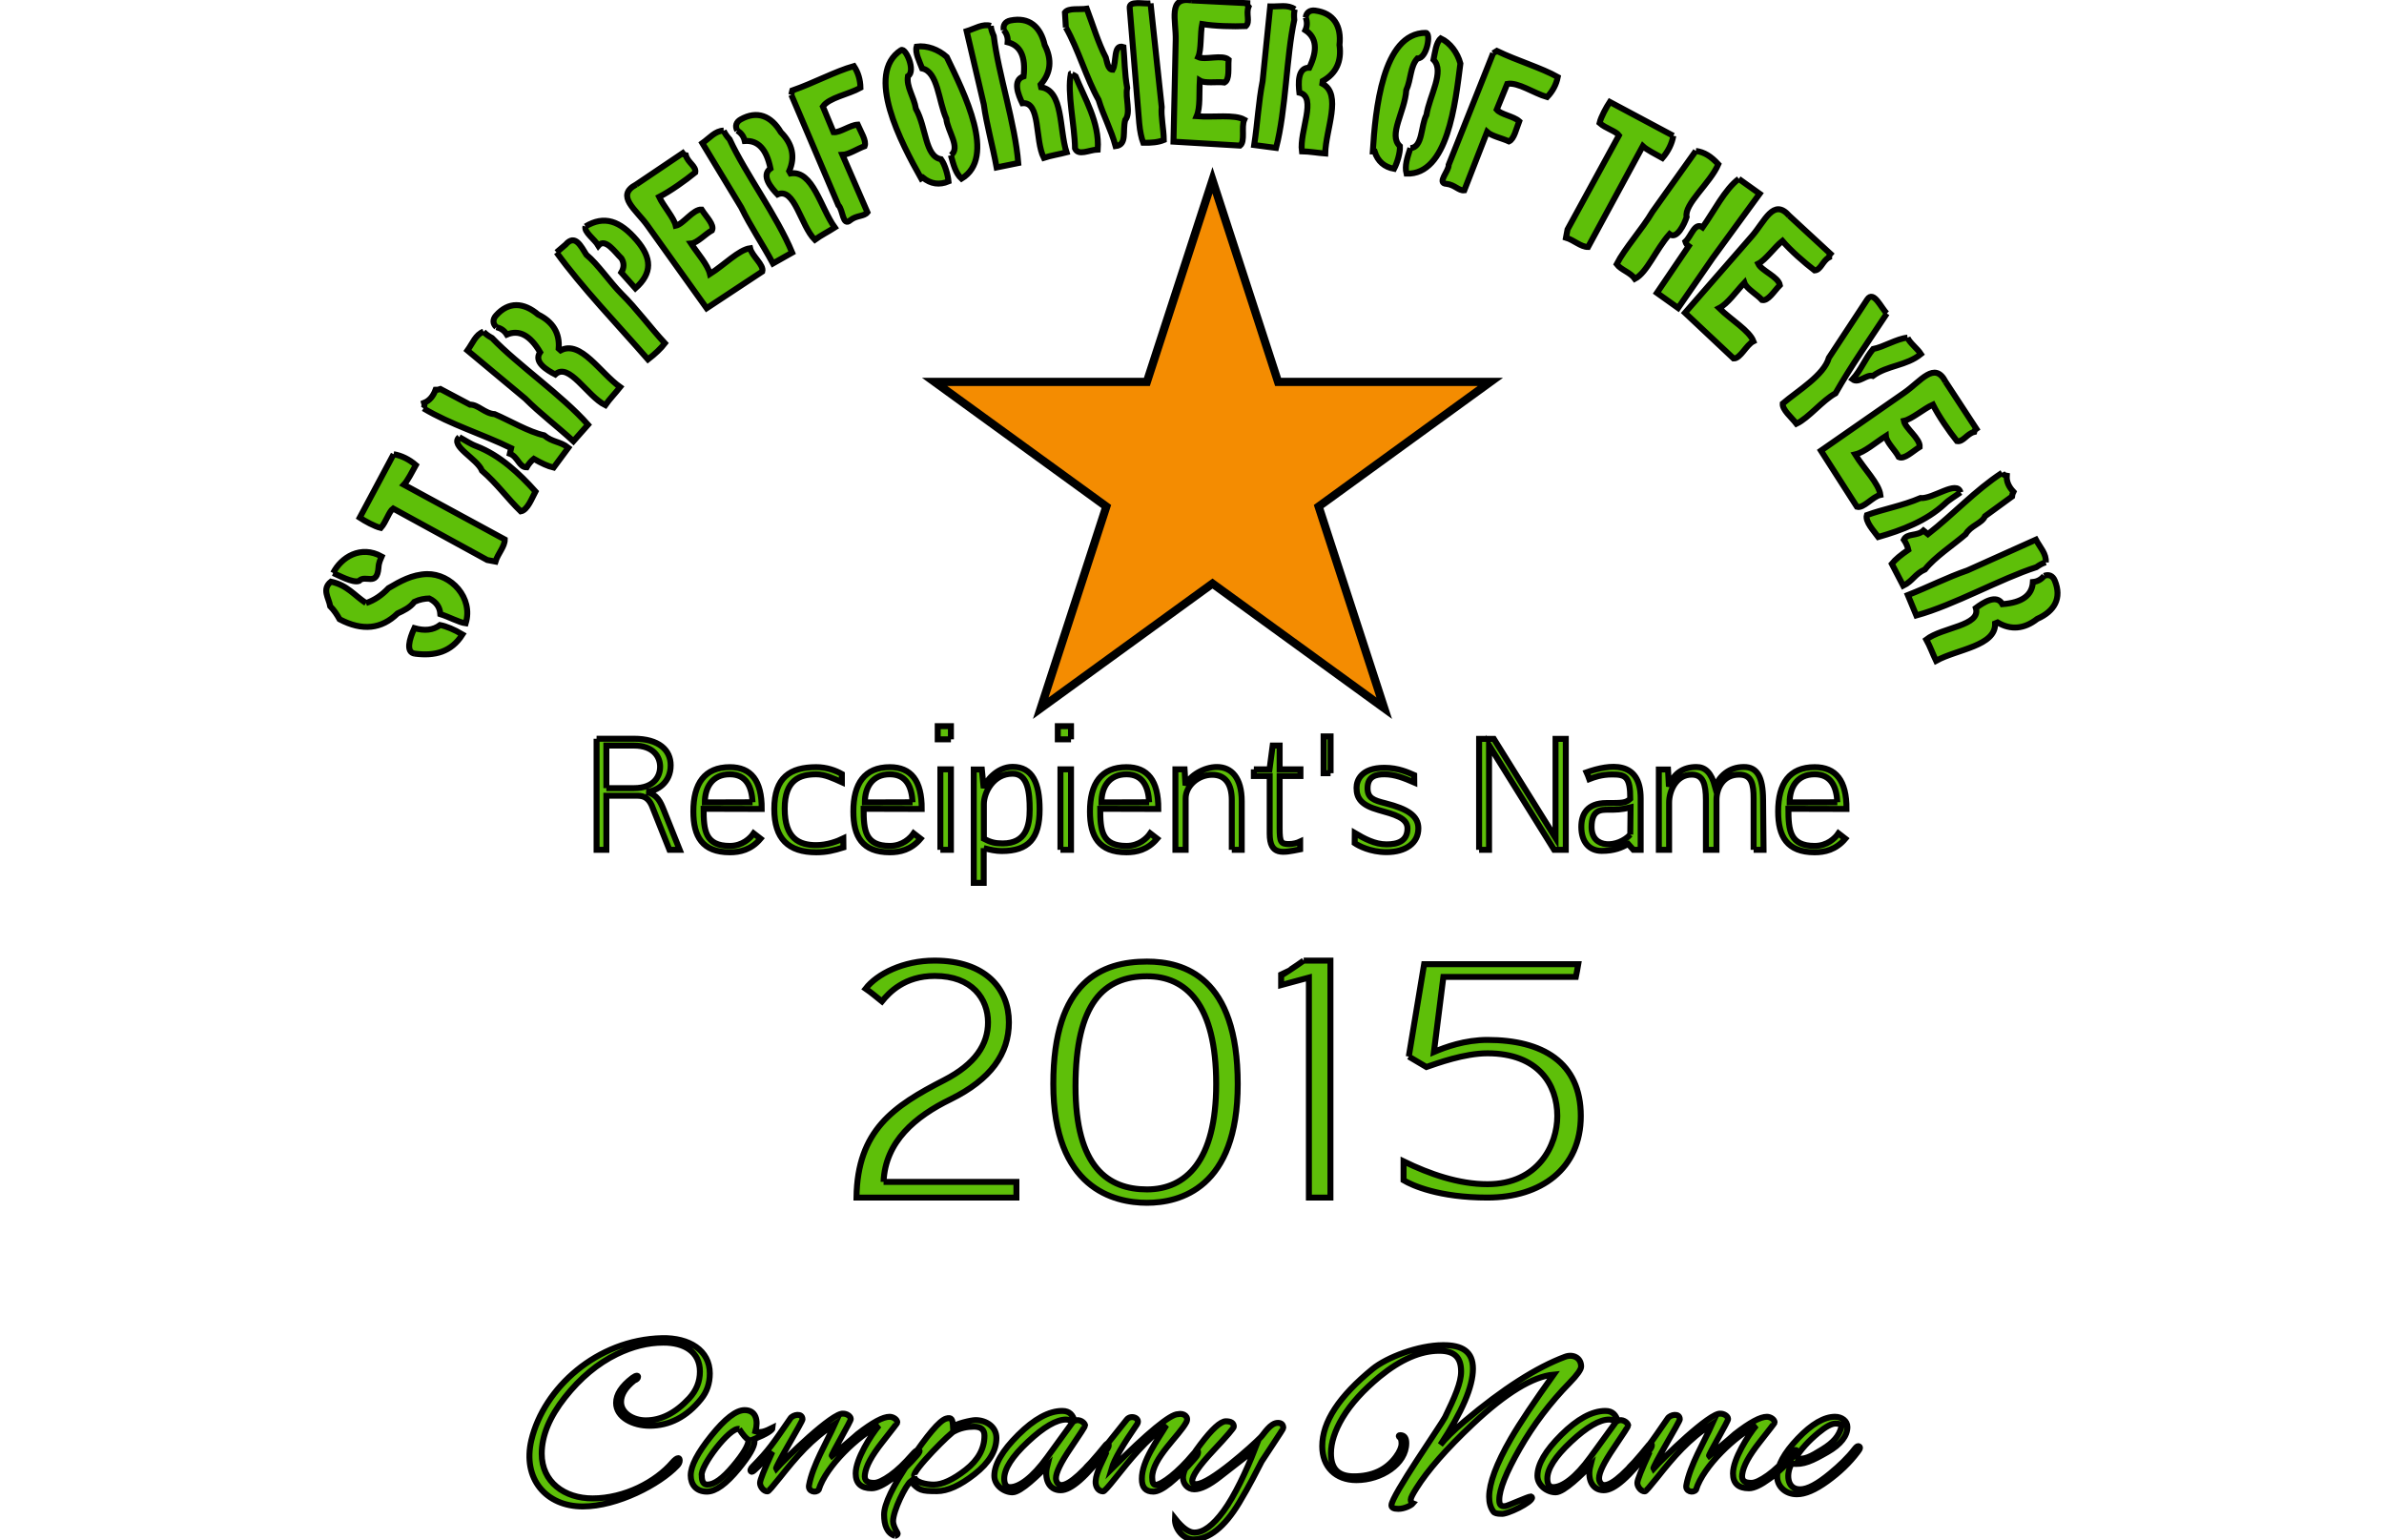 <svg xmlns="http://www.w3.org/2000/svg" width="291" height="188" x="0" y="0" id="svgcontent" viewBox="0 0 291 188" overflow="hidden"><defs/><g mask="" style="pointer-events:all"><title style="pointer-events:inherit">Layer 1</title><g id="svg_24" type="text" text="Star Performer of The Year" font-size="26.645" font-family="Boston Traffic" fill="5ebf09" text-anchor="start" font-weight="normal" font-style="normal" lineHeight="1" shapeId="9" shapeVal="140" display="null" stroke="ull" transform="matrix(0.728, 0, 0, 0.728, -3.219, -1.243)" style="pointer-events:inherit"><path id="svg_25" fill="#5ebf09" stroke="#ull" d="M65.791,102.828C63.779,101.503 62.638,99.821 59.912,99.239C58.338,100.505 59.564,101.983 59.789,103.361C60.465,104.046 60.947,104.81 61.361,105.545C65.176,107.547 68.371,107.201 71.082,104.566C72.079,104.101 73.174,103.597 73.905,102.619C74.805,102.194 75.659,102.071 76.388,102.056C77.588,102.639 78.178,103.529 78.255,104.685C79.678,105.121 81.366,106.07 82.505,106.226C83.813,101.959 80.059,97.897 76.016,97.967C73.5,98.035 71.487,99.198 69.572,100.321C68.424,101.525 67.187,102.37 65.791,102.828C65.791,102.828 65.791,102.828 65.791,102.828M60.28,97.788C61.236,98.189 63.578,99.493 64.615,99.125C65.666,97.96 67.636,100.151 67.883,96.883C67.925,96.018 68.222,95.501 68.422,95.023C64.908,93.067 61.63,95.144 60.28,97.788C60.28,97.788 60.28,97.788 60.28,97.788M73.953,111.308C77.3,111.748 80.074,111.066 81.965,108.087C80.55,107.252 79.253,106.708 78.211,106.512C77.042,107.386 75.624,107.514 73.9,107.032C73.03,108.914 72.445,111.076 73.953,111.308C73.953,111.308 73.953,111.308 73.953,111.308M70.42,77.866C70.42,77.866 64.736,88.509 64.736,88.509C65.605,89.079 67.22,89.98 68.27,90.227C69.177,89.208 69.619,87.505 70.339,86.974C70.339,86.974 86.117,95.609 86.117,95.609C86.117,95.609 87.497,95.87 87.497,95.87C87.887,94.562 89.069,93.357 89.056,92.163C89.056,92.163 72.143,82.98 72.143,82.98C72.77,82.313 73.499,80.855 74.148,79.691C73,78.712 71.736,78.091 70.42,77.866C70.42,77.866 70.42,77.866 70.42,77.866M75.421,70.177C80.078,72.953 85.267,74.473 90.121,76.845C90.121,76.845 89.907,77.783 89.907,77.783C91.267,78.298 91.457,80.07 92.73,80.069C93.057,79.484 93.504,78.985 93.925,78.649C95.217,79.388 96.31,79.895 97.248,80.109C97.248,80.109 99.715,76.778 99.715,76.778C98.312,75.686 97.073,75.893 95.652,74.698C93.062,74.124 89.938,72.259 87.364,71.15C85.704,71.057 84.541,69.5 83.225,69.561C83.225,69.561 78.276,66.94 78.276,66.94C78.026,67.035 77.716,67.087 77.45,67.079C77.046,68.154 76.427,68.895 75.532,69.257C75.644,69.609 75.593,69.936 75.421,70.177C75.421,70.177 75.421,70.177 75.421,70.177M81.43,75.009C79.762,76.456 84.478,78.638 85.237,80.634C87.716,82.766 89.585,85.372 91.737,87.452C92.873,87.262 93.637,85.171 94.204,84.121C91.466,81.077 88.255,78.059 84.339,76.539C83.324,76.178 82.359,75.49 81.43,75.009C81.43,75.009 81.43,75.009 81.43,75.009M85.493,57.316C84.16,57.816 83.672,59.262 82.801,60.469C82.801,60.469 92.47,68.529 92.47,68.529C95.04,71.099 97.73,73.084 100.564,75.69C100.564,75.69 103.016,72.918 103.016,72.918C98.622,67.943 91.29,62.938 86.921,58.382C86.324,58.051 85.832,57.714 85.493,57.316C85.493,57.316 85.493,57.316 85.493,57.316M87.648,56.554C88.448,56.768 88.996,57.154 89.403,57.81C91.448,56.951 93.288,57.887 94.985,60.772C93.827,62.416 96.166,63.794 97.52,64.497C99.801,62.365 102.882,68.155 105.91,69.647C106.632,68.607 107.62,67.603 108.398,66.611C105.055,64.246 101.778,58.679 98.426,60.457C98.426,60.457 98.094,60.163 98.094,60.163C98.303,57.581 97.136,55.66 94.65,54.448C92.218,52.395 89.691,52.235 87.582,54.618C86.994,55.284 87.038,56.015 87.648,56.554C87.648,56.554 87.648,56.554 87.648,56.554M102.587,39.684C102.304,40.607 104.1,41.798 104.749,42.899C105.907,41.52 107.549,44.011 108.623,45.041C109.087,45.812 109.078,46.599 108.595,47.401C108.595,47.401 110.959,50.054 110.959,50.054C113.837,47.498 113.721,44.969 111.173,41.986C108.384,38.722 105.729,37.778 102.587,39.684C102.587,39.684 102.587,39.684 102.587,39.684M97.731,44.027C101.944,49.87 108.059,56.231 113.067,61.979C114.297,61.026 115.262,60.104 115.905,59.262C113.485,56.657 111.018,53.313 108.677,51.03C106.634,48.979 104.712,46.046 102.739,44.421C101.851,43.038 100.867,40.861 99.25,42.729C99.25,42.729 97.731,44.027 97.731,44.027C97.731,44.027 97.731,44.027 97.731,44.027M111.098,32.643C107.538,34.532 111.075,36.833 113.001,39.551C113.001,39.551 122.907,53.395 122.907,53.395C122.907,53.395 132.239,47.233 132.239,47.233C132.535,46.116 130.501,44.654 130.196,43.328C128.294,43.588 125.901,46.101 123.461,47.649C123.088,46.099 121.434,44.278 120.295,42.545C121.32,42.454 122.693,40.936 123.805,40.329C124.23,39.392 122.858,38.097 122.062,36.846C120.643,36.764 118.991,39.296 117.725,39.559C117.42,38.232 115.637,36.23 114.937,34.73C116.799,33.773 119.335,31.975 121,30.613C121.176,29.581 119.741,28.965 119.419,27.743C119.212,27.707 119.023,27.569 118.895,27.388C118.895,27.388 111.098,32.643 111.098,32.643M125.756,23.606C124.333,23.645 123.4,24.853 122.185,25.711C122.185,25.711 128.703,36.48 128.703,36.48C130.295,39.746 132.193,42.499 134.024,45.885C134.024,45.885 137.245,44.063 137.245,44.063C134.71,37.929 129.406,30.81 126.759,25.079C126.303,24.572 125.947,24.093 125.756,23.606C125.756,23.606 125.756,23.606 125.756,23.606M128.042,23.588C128.728,24.05 129.121,24.593 129.292,25.347C131.505,25.2 132.94,26.684 133.606,29.965C131.976,31.142 133.739,33.206 134.79,34.312C137.641,33.039 138.669,39.516 141.045,41.913C142.068,41.164 143.328,40.536 144.387,39.852C141.996,36.528 140.71,30.197 136.962,30.787C136.962,30.787 136.743,30.4 136.743,30.4C137.781,28.027 137.304,25.831 135.348,23.876C133.717,21.143 131.38,20.169 128.61,21.736C127.837,22.173 127.641,22.879 128.042,23.588C128.042,23.588 128.042,23.588 128.042,23.588M137.096,17.598C137.096,17.598 144.987,36.119 144.987,36.119C145.778,36.824 145.687,39.77 146.974,38.645C148.048,37.775 149.293,38.04 149.863,37.308C149.863,37.308 145.672,27.67 145.672,27.67C146.702,27.626 148.145,26.675 149.396,26.212C149.742,25.335 148.762,23.824 148.23,22.603C146.967,22.668 145.273,23.969 144.184,23.878C144.184,23.878 142.393,19.572 142.393,19.572C143.435,18.07 146.678,17.547 148.694,16.429C148.667,15.068 148.301,13.855 147.596,12.79C144.5,13.652 140.914,15.615 137.267,16.878C137.267,16.878 137.096,17.598 137.096,17.598M155.508,10.109C149.38,14.059 155.534,25.7 158.878,31.63C158.878,31.63 159.138,31.47 159.138,31.47C160.501,32.593 161.949,32.757 163.458,32.126C163.358,31.071 162.894,29.354 162.208,28.407C159.5,27.941 159.766,23.123 157.992,19.958C157.651,17.892 156.367,16.279 156.653,14.482C158.024,13.661 156.288,9.63 155.508,10.109C155.508,10.109 155.508,10.109 155.508,10.109M163.857,27.732C164.299,29.377 164.651,30.741 165.642,31.67C171.576,28.092 166.087,17.328 163.166,11.264C161.759,10 159.828,9.29 158.115,9.519C157.818,10.545 158.589,12.009 159.038,13.186C161.698,13.745 161.759,18.615 163.091,21.609C163.268,23.649 165.563,26.495 163.857,27.732C163.857,27.732 163.857,27.732 163.857,27.732M170.548,6.04C169.182,5.638 167.922,6.499 166.501,6.939C166.501,6.939 169.372,19.195 169.372,19.195C169.878,22.793 170.832,25.998 171.526,29.785C171.526,29.785 175.153,29.047 175.153,29.047C174.637,22.429 171.794,14.02 171.047,7.751C170.769,7.128 170.579,6.563 170.548,6.04C170.548,6.04 170.548,6.04 170.548,6.04M172.727,6.73C173.238,7.381 173.443,8.019 173.373,8.789C175.523,9.333 176.429,11.188 176.048,14.514C174.134,15.13 175.173,17.637 175.831,19.014C178.936,18.685 177.913,25.162 179.432,28.176C180.636,27.78 182.028,27.572 183.247,27.249C182,23.348 182.733,16.93 178.986,16.333C178.986,16.333 178.898,15.898 178.898,15.898C180.619,13.961 180.844,11.725 179.587,9.262C178.88,6.158 176.959,4.509 173.84,5.144C172.969,5.321 172.565,5.932 172.727,6.73C172.727,6.73 172.727,6.73 172.727,6.73M197.336,2.275C196.083,2.389 193.725,1.784 193.838,3.037C193.838,3.037 195.437,22.364 195.437,22.364C195.564,23.764 195.811,24.857 196.106,25.648C197.446,25.675 198.625,25.568 199.557,25.187C199.531,23.257 199.05,21.22 199.204,19.645C199.204,19.645 197.336,2.275 197.336,2.275M183.135,6.309C185.257,10.056 186.582,14.841 188.617,18.447C189.46,21.195 190.699,23.387 191.475,26.215C193.459,25.961 192.589,23.736 193.085,21.833C194.091,20.628 193.047,18.121 193.416,16.453C192.975,14.04 192.983,11.661 192.796,9.597C191.034,9.013 191.689,12.15 190.985,13.403C190.168,13.402 190.041,12.002 189.834,11.352C188.575,8.939 187.618,5.755 186.641,3.168C185.395,3.355 183.579,2.999 182.982,3.796C182.982,3.796 183.135,6.309 183.135,6.309M183.982,14.036C183.304,17.219 184.615,22.674 184.673,26.607C185.236,27.894 186.999,26.843 188.479,26.783C188.81,22.22 186.205,18.071 184.766,14.485C184.605,14.351 183.835,14.049 183.982,14.036C183.982,14.036 183.982,14.036 183.982,14.036M204.169,1.771C200.187,1.149 201.638,5.111 201.551,8.44C201.551,8.44 201.179,25.46 201.179,25.46C201.179,25.46 212.342,26.122 212.342,26.122C213.249,25.406 212.498,23.017 213.048,21.772C211.37,20.84 207.949,21.417 205.067,21.193C205.698,19.729 205.466,17.279 205.594,15.21C206.468,15.751 208.478,15.359 209.732,15.54C210.633,15.045 210.312,13.186 210.424,11.708C209.338,10.791 206.497,11.828 205.327,11.279C205.878,10.034 205.652,7.363 205.99,5.743C208.054,6.093 211.162,6.175 213.311,6.083C214.071,5.362 213.291,4.009 213.766,2.837C213.622,2.685 213.554,2.461 213.56,2.239C213.56,2.239 204.169,1.771 204.169,1.771M221.517,3.256C220.356,2.431 218.885,2.835 217.398,2.788C217.398,2.788 216.122,15.312 216.122,15.312C215.429,18.878 215.287,22.219 214.712,26.025C214.712,26.025 218.381,26.508 218.381,26.508C220.048,20.084 220.097,11.206 221.432,5.036C221.372,4.357 221.376,3.76 221.517,3.256C221.517,3.256 221.517,3.256 221.517,3.256M223.353,4.618C223.623,5.4 223.61,6.07 223.293,6.775C225.149,7.989 225.402,10.038 223.959,13.059C221.948,13.018 222.114,15.727 222.288,17.243C225.331,17.942 222.255,23.734 222.71,27.078C223.977,27.096 225.362,27.353 226.619,27.444C226.71,23.35 229.493,17.52 226.145,15.735C226.145,15.735 226.203,15.295 226.203,15.295C228.46,14.024 229.401,11.983 229.015,9.245C229.357,6.08 228.077,3.896 224.921,3.48C224.041,3.364 223.459,3.81 223.353,4.618C223.353,4.618 223.353,4.618 223.353,4.618M243.492,7.219C236.202,7.194 235.023,20.309 234.598,27.104C234.598,27.104 234.903,27.111 234.903,27.111C235.434,28.795 236.56,29.722 238.169,30.014C238.659,29.075 239.205,27.383 239.146,26.214C237.128,24.349 239.975,20.453 240.211,16.832C241.05,14.914 240.852,12.862 242.071,11.51C243.668,11.569 244.407,7.242 243.492,7.219C243.492,7.219 243.492,7.219 243.492,7.219M240.897,26.546C240.371,28.167 239.924,29.502 240.249,30.822C247.174,31.052 248.433,19.035 249.286,12.359C248.794,10.533 247.561,8.885 246,8.145C245.192,8.843 245.042,10.491 244.777,11.723C246.704,13.64 244.102,17.757 243.589,20.995C242.627,22.802 243.001,26.438 240.897,26.546C240.897,26.546 240.897,26.546 240.897,26.546M254.773,10.639C254.773,10.639 247.322,29.342 247.322,29.342C247.386,30.399 245.246,32.425 246.951,32.534C248.327,32.673 249.024,33.739 249.943,33.621C249.943,33.621 253.761,23.829 253.761,23.829C254.523,24.523 256.217,24.866 257.431,25.419C258.294,25.04 258.664,23.277 259.148,22.036C258.205,21.192 256.086,20.922 255.378,20.09C255.378,20.09 257.141,15.772 257.141,15.772C258.939,15.441 261.608,17.355 263.827,17.982C264.766,16.998 265.361,15.879 265.612,14.626C262.808,13.056 258.881,11.922 255.402,10.248C255.402,10.248 254.773,10.639 254.773,10.639M284.984,24.478C284.984,24.478 274.337,18.799 274.337,18.799C273.768,19.668 272.867,21.284 272.622,22.334C273.641,23.241 275.344,23.682 275.875,24.401C275.875,24.401 267.249,40.184 267.249,40.184C267.249,40.184 266.988,41.564 266.988,41.564C268.296,41.954 269.502,43.134 270.696,43.122C270.696,43.122 279.87,26.204 279.87,26.204C280.538,26.83 281.996,27.558 283.16,28.207C284.139,27.058 284.759,25.793 284.984,24.478C284.984,24.478 284.984,24.478 284.984,24.478M288.761,27.015C288.761,27.015 281.498,37.199 281.498,37.199C279.762,40.142 276.847,43.336 275.489,46.004C276.238,46.993 277.787,47.371 278.554,48.463C280.601,47.378 282.035,43.582 284.357,40.965C285.579,41.928 286.834,39.277 287.22,38.098C286.754,35.947 291.157,32.451 292.531,29.25C291.3,27.917 290.173,27.203 288.761,27.015C288.761,27.015 288.761,27.015 288.761,27.015M295.966,31.7C293.653,33.413 291.788,37.175 289.897,39.826C288.571,38.88 288.022,41.307 287.008,42.22C287.12,42.572 287.257,42.762 287.559,42.976C287.559,42.976 282.238,50.818 282.238,50.818C282.238,50.818 285.793,53.354 285.793,53.354C285.793,53.354 291.604,44.953 291.604,44.953C291.604,44.953 299.461,34.192 299.461,34.192C299.461,34.192 295.966,31.7 295.966,31.7C295.966,31.7 295.966,31.7 295.966,31.7M304.422,37.887C301.764,34.857 300.339,38.829 298.138,41.329C298.138,41.329 286.947,54.158 286.947,54.158C286.947,54.158 295.093,61.819 295.093,61.819C296.248,61.85 297.202,59.534 298.422,58.932C297.731,57.141 294.735,55.391 292.666,53.373C294.088,52.653 295.48,50.624 296.905,49.117C297.229,50.093 299.023,51.08 299.869,52.022C300.878,52.22 301.823,50.587 302.857,49.524C302.61,48.124 299.765,47.099 299.218,45.928C300.439,45.326 301.977,43.13 303.275,42.103C304.635,43.695 306.969,45.748 308.678,47.055C309.722,46.989 309.991,45.451 311.107,44.855C311.094,44.646 311.185,44.43 311.331,44.264C311.331,44.264 304.422,37.887 304.422,37.887M320.791,54.27C319.862,53.41 318.583,50.317 317.512,51.912C317.512,51.912 311.072,61.695 311.072,61.695C310.264,64.624 305.86,67.217 303.328,69.38C303.246,70.424 304.777,71.647 305.634,72.764C307.707,71.773 309.984,68.854 312.178,67.662C314.739,63.139 317.87,58.713 320.791,54.27C320.791,54.27 320.791,54.27 320.791,54.27M324.252,58.323C322.454,58.496 320.243,59.897 318.485,60.231C317.093,61.907 316.536,63.648 315.04,65.315C316.082,66.079 317.314,64.444 318.445,64.743C320.896,62.941 324.035,63.083 326.503,61.072C325.896,60.132 324.604,59.19 324.252,58.323C324.252,58.323 324.252,58.323 324.252,58.323M330.649,65.745C328.809,62.16 326.46,65.665 323.717,67.554C323.717,67.554 309.74,77.273 309.74,77.273C309.74,77.273 315.776,86.687 315.776,86.687C316.889,86.998 318.378,84.984 319.708,84.697C319.473,82.791 316.993,80.365 315.478,77.904C317.034,77.552 318.876,75.922 320.625,74.808C320.702,75.833 322.202,77.227 322.793,78.347C323.724,78.784 325.038,77.43 326.299,76.651C326.4,75.233 323.89,73.547 323.646,72.278C324.975,71.99 327.002,70.235 328.511,69.555C329.442,71.43 331.206,73.99 332.547,75.673C333.575,75.863 334.21,74.437 335.437,74.131C335.475,73.925 335.616,73.738 335.799,73.612C335.799,73.612 330.649,65.745 330.649,65.745M340.116,80.983C335.579,83.951 331.939,87.949 327.679,91.272C327.679,91.272 326.93,90.668 326.93,90.668C325.871,91.665 324.195,91.059 323.637,92.204C324.021,92.754 324.273,93.375 324.39,93.9C323.16,94.737 322.225,95.498 321.621,96.247C321.621,96.247 323.534,99.924 323.534,99.924C325.13,99.142 325.487,97.938 327.184,97.185C328.836,95.109 331.883,93.117 334.006,91.29C334.818,89.839 336.728,89.476 337.249,88.266C337.249,88.266 341.774,84.967 341.774,84.967C341.798,84.701 341.887,84.4 342.012,84.164C341.222,83.33 340.828,82.449 340.896,81.486C340.528,81.432 340.258,81.243 340.116,80.983C340.116,80.983 340.116,80.983 340.116,80.983M333.139,84.265C332.57,82.132 328.541,85.414 326.415,85.221C323.413,86.515 320.251,87.052 317.437,88.075C317.11,89.179 318.654,90.782 319.35,91.752C323.286,90.626 327.406,89.063 330.489,86.209C331.258,85.455 332.299,84.89 333.139,84.265C333.139,84.265 333.139,84.265 333.139,84.265M347.436,95.996C347.57,94.578 346.484,93.506 345.781,92.195C345.781,92.195 334.298,97.352 334.298,97.352C330.862,98.535 327.899,100.083 324.314,101.488C324.314,101.488 325.732,104.907 325.732,104.907C332.128,103.138 339.841,98.742 345.851,96.813C346.41,96.421 346.929,96.126 347.436,95.996C347.436,95.996 347.436,95.996 347.436,95.996M347.176,98.268C346.633,98.893 346.045,99.216 345.277,99.294C345.152,101.509 343.504,102.752 340.168,103.013C339.198,101.251 336.934,102.75 335.708,103.658C336.624,106.643 330.071,106.874 327.402,108.941C328.021,110.047 328.491,111.375 329.04,112.509C332.631,110.541 339.071,110.036 338.942,106.244C338.942,106.244 339.353,106.074 339.353,106.074C341.582,107.394 343.82,107.188 345.998,105.484C348.91,104.198 350.163,101.997 348.944,99.057C348.604,98.236 347.927,97.956 347.176,98.268C347.176,98.268 347.176,98.268 347.176,98.268" style="pointer-events:inherit"/></g><g id="svg_22" type="text" text="Company Name" font-size="39.478" font-family="Alex Brush" fill="5ebf09" text-anchor="start" font-weight="normal" font-style="normal" lineHeight="1" shapeId="0" shapeVal="0" display="null" stroke="ull" transform="matrix(0.728, 0, 0, 0.728, -3.219, -1.243)" style="pointer-events:inherit"><path id="svg_23" fill="#5ebf09" stroke="#ull" d="M102.134,254.305C95.965,254.305 91.994,249.659 93.517,243.182C95.599,234.45 104.524,226.335 115.435,226.084C119.984,225.988 123.434,228.127 123.434,232.002C123.434,233.66 122.952,235.086 121.969,236.3C119.56,239.288 116.668,240.773 113.333,240.773C110.577,240.773 107.724,239.385 107.724,236.937C107.724,235.529 108.63,234.141 110.442,232.754C110.77,232.522 111.02,232.387 111.174,232.387C111.329,232.387 111.406,232.445 111.406,232.561C111.406,232.811 111.194,233.023 110.77,233.178C109.285,234.353 108.553,235.568 108.553,236.782C108.553,238.671 110.615,239.867 112.697,239.867C115.28,239.867 117.709,238.633 120.003,236.146C121.179,234.855 121.776,233.37 121.776,231.693C121.776,228.378 119.155,226.816 115.627,226.836C113.044,226.836 110.461,227.491 107.84,228.763C104.64,230.325 101.729,232.734 99.146,236.011C96.563,239.288 95.252,242.43 95.252,245.457C95.252,250.218 99.069,252.955 103.772,252.955C109.17,252.955 114.394,250.16 117.169,246.922C117.593,246.44 117.921,246.208 118.152,246.208C118.307,246.208 118.384,246.343 118.384,246.613C118.384,246.883 118.249,247.192 117.96,247.481C115.049,250.565 107.936,254.305 102.134,254.305C102.134,254.305 102.134,254.305 102.134,254.305M122.952,251.818C121.14,251.818 120.234,250.623 120.234,249.1C120.234,247.519 121.391,245.302 123.685,242.45C125.979,239.597 127.849,238.151 129.275,238.151C131.183,238.151 131.588,239.886 131.087,241.717C131.993,242.025 132.764,241.698 133.998,241.081C133.978,241.524 132.937,242.18 130.875,243.009C130.913,243.124 130.933,243.24 130.933,243.375C130.933,244.3 130.046,245.823 128.273,247.982C126.191,250.526 124.417,251.818 122.952,251.818C122.952,251.818 122.952,251.818 122.952,251.818M128.35,241.312C126.808,240.927 121.738,247.635 122.085,249.138C122.085,250.141 122.393,250.642 123.029,250.642C124.167,250.642 125.593,249.62 127.328,247.558C129.063,245.495 129.93,244.03 129.93,243.144C129.506,242.893 128.986,242.295 128.35,241.312C128.35,241.312 128.35,241.312 128.35,241.312M133.13,251.779C132.475,251.818 131.839,250.97 131.858,250.353C131.858,249.871 132.552,248.136 133.921,245.148C133.921,245.148 131.55,247.635 131.55,247.635C130.971,248.213 130.624,248.502 130.47,248.502C130.065,248.387 130.297,247.943 130.566,247.673C133.419,244.782 133.998,243.799 136.947,239.539C137.39,238.883 138.971,238.575 138.971,239.693C139.106,239.886 134.325,247.712 134.537,248.02C136.099,246.247 144.079,238.479 145.795,238.748C146.354,238.729 147.067,239.153 147.067,239.635C147.221,239.809 143.713,245.707 143.867,245.861C146.778,243.413 148.243,242.18 148.243,242.141C150.73,240.214 152.464,239.269 153.582,239.269C154.161,239.269 154.893,239.712 154.874,240.252C154.874,240.31 154.026,241.409 152.31,243.587C150.595,245.765 149.612,247.539 149.438,248.946C149.303,250.006 149.843,250.353 150.98,250.353C151.597,250.353 152.522,249.929 153.717,249.081C154.913,248.232 156.108,247.057 157.361,245.63C157.823,245.09 158.17,244.84 158.344,244.84C158.864,244.84 158.498,245.341 158.228,245.669C156.917,247.211 155.549,248.541 154.064,249.62C152.58,250.7 151.423,251.259 150.575,251.259C148.783,251.259 147.896,250.43 147.896,248.772C147.896,246.343 150.46,242.334 151.79,240.734C148.416,242.353 142.923,247.5 141.689,251.509C141.207,252.126 139.877,251.799 140.07,250.758C140.667,247.423 143.038,243.529 144.407,240.483C140.494,242.951 137.872,246.074 135.193,249.447C133.959,250.989 133.284,251.779 133.13,251.779C133.13,251.779 133.13,251.779 133.13,251.779M154.488,259.239C153.158,258.777 152.657,257.447 152.657,255.673C152.657,253.919 154.122,250.893 157.033,246.594C159.944,242.295 161.929,239.924 163.047,239.577C164.011,239.288 164.146,239.712 164.223,240.965C164.551,240.464 167.269,239.828 167.982,239.828C169.813,239.828 171.49,240.965 171.49,242.816C171.49,244.955 170.257,246.98 167.828,248.888C165.399,250.796 163.298,251.741 161.505,251.741C158.864,251.741 158.479,251.606 157.129,250.083C156.281,250.738 154.161,255.018 154.161,256.791C154.161,257.292 154.411,257.948 154.913,258.777C155.047,259.008 154.623,259.239 154.488,259.239C154.488,259.239 154.488,259.239 154.488,259.239M157.708,249.216C157.708,250.276 159.828,250.642 160.985,250.642C162.43,250.642 164.223,249.813 166.324,248.175C168.425,246.536 169.485,244.609 169.485,242.43C169.485,241.428 168.907,240.927 167.712,240.927C166.517,240.927 165.437,241.177 164.474,241.679C164.069,241.621 157.245,248.445 157.708,249.216C157.708,249.216 157.708,249.216 157.708,249.216M174.189,251.934C172.705,251.934 171.143,250.719 171.143,249.177C171.143,247.249 172.473,244.955 175.153,242.295C177.833,239.635 180.3,238.286 182.536,238.286C183.808,238.286 184.29,239.018 184.599,239.944C185.331,239.577 186.256,240.175 186.372,240.715C186.372,240.85 185.562,242.122 183.924,244.531C182.285,246.941 181.476,248.618 181.476,249.563C181.476,250.218 181.861,250.719 182.382,250.719C183.75,250.719 186.237,248.445 189.88,243.915C190.034,243.703 190.343,243.664 190.324,244.069C190.324,244.262 190.208,244.512 189.957,244.84C186.584,249.331 184.02,251.587 182.266,251.587C180.204,251.587 179.49,249.563 180.011,247.519C178.7,248.811 175.635,251.934 174.189,251.934C174.189,251.934 174.189,251.934 174.189,251.934M172.801,249.64C172.801,250.584 173.129,251.066 173.784,251.066C175.307,251.066 177.524,249.485 180.011,246.054C180.011,246.054 184.194,240.291 184.194,240.291C183.982,239.924 183.654,239.732 183.172,239.732C181.572,239.732 179.432,240.965 176.772,243.452C174.112,245.939 172.801,248.001 172.801,249.64C172.801,249.64 172.801,249.64 172.801,249.64M189.398,251.779C188.55,251.779 188.068,250.95 188.126,250.064C188.223,248.445 189.398,246.575 189.957,245.148C189.957,245.148 187.586,247.635 187.586,247.635C187.008,248.213 186.661,248.502 186.507,248.502C186.102,248.387 186.333,247.943 186.603,247.673C189.591,244.666 189.861,244.049 193.35,239.732C194.063,238.845 195.76,239.52 195.046,240.56C192.752,243.895 191.268,246.343 190.786,248.02C196.916,241.891 200.636,238.826 201.947,238.826C202.93,238.614 203.798,239.269 203.335,240.175C202.179,242.411 197.61,246.208 197.61,249.428C197.61,250.276 197.803,250.681 198.169,250.681C199.21,250.681 201.986,248.541 204.472,245.534C204.877,245.052 205.109,244.84 205.186,244.84C205.456,245.264 205.224,245.746 204.762,246.247C201.504,249.967 199.171,251.818 197.803,251.818C196.511,251.818 195.875,251.124 195.875,249.697C195.856,246.633 198.593,243.066 199.981,240.695C196.588,243.105 193.87,246.478 191.403,249.582C190.247,251.047 189.572,251.779 189.398,251.779C189.398,251.779 189.398,251.779 189.398,251.779M204.55,259.837C202.892,259.856 201.33,258.083 201.427,256.329C202.68,257.909 203.74,258.68 204.704,258.68C206.207,258.68 207.807,257.466 209.561,255.095C211.412,252.57 213.397,248.367 214.785,244.801C214.785,244.801 208.964,249.331 208.964,249.331C207.171,250.738 205.745,251.432 204.665,251.432C203.567,251.432 202.776,250.507 202.776,249.485C202.776,248.348 203.74,246.498 205.687,243.915C207.634,241.332 209.08,240.021 209.966,240.021C210.853,240.021 211.296,240.329 211.296,240.927C211.296,241.158 210.14,242.507 207.807,244.994C205.475,247.481 204.318,249.177 204.318,250.044C204.318,250.391 204.55,250.565 204.993,250.565C207.268,250.565 214.381,244.165 215.807,242.7C216.347,242.16 217.407,240.291 218.679,240.291C219.277,240.291 219.585,240.58 219.585,241.158C219.585,241.254 218.988,242.18 217.812,243.953C216.636,245.727 216.019,246.671 215.961,246.767C215.152,248.348 213.976,250.7 212.202,253.668C209.716,257.813 207.094,259.798 204.55,259.837C204.55,259.837 204.55,259.837 204.55,259.837M231.845,249.89C228.375,249.89 226.12,247.654 226.12,244.204C226.12,240.098 228.973,235.818 234.563,231.25C236.972,229.284 242.254,227.279 246.321,227.26C249.637,227.221 251.391,228.359 251.391,231.211C251.391,234.199 249.579,238.459 245.936,243.972C246.746,242.951 248.056,241.621 249.926,240.059C256.461,234.546 262.128,230.961 266.832,229.207C268.162,228.706 269.53,229.361 269.53,230.845C269.53,231.327 268.894,232.233 267.622,233.544C264.326,236.917 261.53,240.599 259.237,244.609C256.943,248.618 255.805,251.471 255.805,253.206C255.805,253.977 256.037,254.343 256.808,254.247C257.29,254.189 260.625,252.647 261.106,252.627C261.241,252.685 261.299,252.743 261.299,252.801C261.434,253.591 257.001,255.731 256.114,255.538C255.42,255.538 254.996,255.423 254.822,255.172C254.34,254.517 254.109,253.688 254.109,252.685C254.109,250.43 255.304,247.172 257.752,242.931C259.294,240.271 261.704,236.686 264.923,232.195C261.434,232.522 256.904,235.259 251.353,240.483C246.919,244.666 243.777,248.271 241.907,251.259C241.29,252.242 240.963,252.859 240.963,253.167C240.963,253.476 241.078,253.688 241.329,253.784C241.04,254.131 239.902,254.709 238.881,254.709C238.11,254.709 237.724,254.517 237.724,254.112C237.705,252.55 246.109,240.56 246.726,239.308C248.326,236.011 249.406,233.563 249.406,231.693C249.406,229.419 248.403,228.204 245.743,228.204C242.601,228.204 239.286,229.65 235.758,232.522C233.079,234.739 230.977,237.014 229.551,239.385C228.221,241.601 227.585,243.625 227.585,245.38C227.585,248.02 228.838,249.254 231.421,249.254C234.524,249.254 236.876,248.155 238.476,245.977C239.112,245.11 239.421,244.358 239.421,243.76C239.421,243.163 239.286,242.777 238.996,242.623C238.919,242.507 238.939,242.353 239.189,242.353C239.864,242.353 240.211,242.797 240.211,243.683C240.211,247.172 236.047,249.89 231.845,249.89C231.845,249.89 231.845,249.89 231.845,249.89M265.251,251.934C263.767,251.934 262.205,250.719 262.205,249.177C262.205,247.249 263.535,244.955 266.215,242.295C268.894,239.635 271.361,238.286 273.597,238.286C274.87,238.286 275.352,239.018 275.66,239.944C276.393,239.577 277.318,240.175 277.433,240.715C277.433,240.85 276.624,242.122 274.985,244.531C273.347,246.941 272.537,248.618 272.537,249.563C272.537,250.218 272.923,250.719 273.443,250.719C274.812,250.719 277.299,248.445 280.942,243.915C281.096,243.703 281.404,243.664 281.385,244.069C281.385,244.262 281.269,244.512 281.019,244.84C277.646,249.331 275.082,251.587 273.328,251.587C271.265,251.587 270.552,249.563 271.072,247.519C269.761,248.811 266.697,251.934 265.251,251.934C265.251,251.934 265.251,251.934 265.251,251.934M263.863,249.64C263.863,250.584 264.191,251.066 264.846,251.066C266.369,251.066 268.586,249.485 271.072,246.054C271.072,246.054 275.255,240.291 275.255,240.291C275.043,239.924 274.716,239.732 274.234,239.732C272.634,239.732 270.494,240.965 267.834,243.452C265.174,245.939 263.863,248.001 263.863,249.64C263.863,249.64 263.863,249.64 263.863,249.64M280.229,251.779C279.573,251.818 278.937,250.97 278.956,250.353C278.956,249.871 279.65,248.136 281.019,245.148C281.019,245.148 278.648,247.635 278.648,247.635C278.07,248.213 277.723,248.502 277.568,248.502C277.164,248.387 277.395,247.943 277.665,247.673C280.518,244.782 281.096,243.799 284.045,239.539C284.489,238.883 286.069,238.575 286.069,239.693C286.204,239.886 281.424,247.712 281.636,248.02C283.197,246.247 291.178,238.479 292.893,238.748C293.452,238.729 294.165,239.153 294.165,239.635C294.32,239.809 290.811,245.707 290.965,245.861C293.876,243.413 295.341,242.18 295.341,242.141C297.828,240.214 299.563,239.269 300.681,239.269C301.259,239.269 301.992,239.712 301.972,240.252C301.972,240.31 301.124,241.409 299.409,243.587C297.693,245.765 296.71,247.539 296.536,248.946C296.401,250.006 296.941,250.353 298.078,250.353C298.695,250.353 299.621,249.929 300.816,249.081C302.011,248.232 303.206,247.057 304.459,245.63C304.922,245.09 305.269,244.84 305.442,244.84C305.963,244.84 305.596,245.341 305.326,245.669C304.016,247.211 302.647,248.541 301.163,249.62C299.678,250.7 298.522,251.259 297.674,251.259C295.881,251.259 294.994,250.43 294.994,248.772C294.994,246.343 297.558,242.334 298.888,240.734C295.515,242.353 290.021,247.5 288.787,251.509C288.305,252.126 286.975,251.799 287.168,250.758C287.766,247.423 290.137,243.529 291.505,240.483C287.592,242.951 284.971,246.074 282.291,249.447C281.057,250.989 280.383,251.779 280.229,251.779C280.229,251.779 280.229,251.779 280.229,251.779M305.712,252.261C303.726,252.261 302.396,250.893 302.396,249.293C302.396,247.461 303.553,245.341 305.866,242.912C308.179,240.483 310.28,239.269 312.112,239.269C313.21,239.269 314.174,239.963 314.174,240.965C314.174,242.45 313.095,243.895 310.839,245.187C308.314,246.633 306.811,247.404 304.844,247.114C303.9,248.637 303.919,251.432 306.232,251.432C307.524,251.432 309.182,250.507 311.283,248.772C312.863,247.461 314.271,246.131 315.389,244.666C315.639,244.358 315.832,244.184 316.005,244.184C316.507,244.3 316.237,244.724 315.948,245.11C314.54,246.999 312.806,248.637 310.801,250.083C308.796,251.529 307.119,252.261 305.712,252.261C305.712,252.261 305.712,252.261 305.712,252.261M305.442,246.247C307.003,246.536 308.025,245.919 309.972,244.724C311.823,243.587 312.786,242.488 313.191,240.888C313.191,240.56 312.863,240.406 312.189,240.406C311.514,240.406 310.55,240.927 309.317,241.948C307.659,243.317 306.367,244.743 305.442,246.247C305.442,246.247 305.442,246.247 305.442,246.247" style="pointer-events:inherit"/></g><g type="text" text="Receipient's Name" font-size="26.047" font-family="Afta sans" fill="5ebf09" text-anchor="middle" font-weight="normal" font-style="normal" lineHeight="1" shapeId="0" shapeVal="0" display="null" id="svg_20" stroke="ull" transform="matrix(0.728, 0, 0, 0.728, -3.219, -1.243)" style="pointer-events:inherit" fill-opacity="1" stroke-opacity="1"><path id="svg_21" fill="#5ebf09" stroke="#ull" d="M106.09,133.859C106.09,133.859 110.701,133.859 110.701,133.859C114.165,133.859 115.103,131.801 115.103,130.264C115.103,128.623 113.983,126.722 110.701,126.722C110.701,126.722 106.09,126.722 106.09,126.722C106.09,126.722 106.09,133.859 106.09,133.859C106.09,133.859 106.09,133.859 106.09,133.859M104.45,125.576C104.45,125.576 110.701,125.576 110.701,125.576C114.92,125.576 116.874,127.477 116.874,130.03C116.874,132.947 114.634,134.301 112.837,134.51C114.634,134.927 115.155,136.151 115.702,137.505C115.702,137.505 118.385,144.199 118.385,144.199C118.385,144.199 116.666,144.199 116.666,144.199C114.582,138.938 113.826,137.036 113.696,136.75C113.175,135.63 112.498,135.135 111.326,135.135C111.326,135.135 106.09,135.135 106.09,135.135C106.09,135.135 106.09,144.199 106.09,144.199C106.09,144.199 104.45,144.199 104.45,144.199C104.45,144.199 104.45,125.576 104.45,125.576C104.45,125.576 104.45,125.576 104.45,125.576M130.601,136.229C130.471,133.676 129.585,131.54 126.798,131.54C123.777,131.54 122.604,133.833 122.604,136.255C122.604,136.255 130.601,136.229 130.601,136.229M126.798,143.548C128.908,143.548 130.236,142.246 130.783,141.438C131.591,142.063 131.747,142.22 131.929,142.35C130.34,144.225 128.465,144.616 126.798,144.616C122.162,144.616 120.677,141.959 120.677,137.766C120.677,133.103 122.552,130.342 126.798,130.342C130.34,130.342 132.164,132.582 132.138,137.349C132.138,137.349 122.396,137.323 122.396,137.323C122.396,140.969 122.656,143.548 126.798,143.548C126.798,143.548 126.798,143.548 126.798,143.548M141.28,143.418C143.078,143.418 144.797,142.793 145.812,142.298C145.812,143.21 145.838,143.496 145.838,143.809C144.25,144.303 143.025,144.616 141.28,144.616C136.592,144.616 134.248,142.35 134.248,137.349C134.248,132.061 136.904,130.342 141.28,130.342C143.025,130.342 144.51,130.889 145.578,131.488C145.578,131.488 145.578,132.869 145.578,132.869C144.119,132.218 142.739,131.54 141.28,131.54C138.545,131.54 135.993,132.452 135.993,137.297C135.993,142.35 138.441,143.418 141.28,143.418C141.28,143.418 141.28,143.418 141.28,143.418M157.429,136.229C157.299,133.676 156.414,131.54 153.627,131.54C150.605,131.54 149.433,133.833 149.433,136.255C149.433,136.255 157.429,136.229 157.429,136.229M153.627,143.548C155.736,143.548 157.065,142.246 157.612,141.438C158.419,142.063 158.576,142.22 158.758,142.35C157.169,144.225 155.294,144.616 153.627,144.616C148.99,144.616 147.506,141.959 147.506,137.766C147.506,133.103 149.381,130.342 153.627,130.342C157.169,130.342 158.992,132.582 158.966,137.349C158.966,137.349 149.225,137.323 149.225,137.323C149.225,140.969 149.485,143.548 153.627,143.548C153.627,143.548 153.627,143.548 153.627,143.548M163.863,125.68C163.863,125.68 161.649,125.68 161.649,125.68C161.649,125.68 161.649,123.466 161.649,123.466C161.649,123.466 163.863,123.466 163.863,123.466C163.863,123.466 163.863,125.68 163.863,125.68C163.863,125.68 163.863,125.68 163.863,125.68M162.092,144.199C162.092,144.199 162.092,130.707 162.092,130.707C162.092,130.707 163.863,130.707 163.863,130.707C163.863,130.707 163.863,144.199 163.863,144.199C163.863,144.199 162.092,144.199 162.092,144.199C162.092,144.199 162.092,144.199 162.092,144.199M174.204,131.436C170.974,131.436 169.385,134.588 169.385,136.541C169.385,136.541 169.385,142.35 169.385,142.35C170.531,142.949 171.261,143.131 172.537,143.131C176.47,143.131 177.069,140.162 177.069,137.427C177.069,134.692 176.809,131.436 174.204,131.436C174.204,131.436 174.204,131.436 174.204,131.436M169.359,143.913C169.359,143.913 169.359,149.747 169.359,149.747C169.359,149.747 167.692,149.747 167.692,149.747C167.692,149.747 167.692,130.733 167.692,130.733C167.692,130.733 169.047,130.733 169.047,130.733C169.047,130.733 169.359,133.859 169.359,133.859C169.567,132.895 171.495,130.29 174.204,130.29C177.538,130.29 178.736,133.025 178.736,137.427C178.736,142.324 176.861,144.408 172.381,144.408C171.443,144.408 170.427,144.199 169.359,143.913C169.359,143.913 169.359,143.913 169.359,143.913M183.998,125.68C183.998,125.68 181.784,125.68 181.784,125.68C181.784,125.68 181.784,123.466 181.784,123.466C181.784,123.466 183.998,123.466 183.998,123.466C183.998,123.466 183.998,125.68 183.998,125.68C183.998,125.68 183.998,125.68 183.998,125.68M182.226,144.199C182.226,144.199 182.226,130.707 182.226,130.707C182.226,130.707 183.998,130.707 183.998,130.707C183.998,130.707 183.998,144.199 183.998,144.199C183.998,144.199 182.226,144.199 182.226,144.199C182.226,144.199 182.226,144.199 182.226,144.199M197.099,136.229C196.969,133.676 196.084,131.54 193.296,131.54C190.275,131.54 189.103,133.833 189.103,136.255C189.103,136.255 197.099,136.229 197.099,136.229M193.296,143.548C195.406,143.548 196.735,142.246 197.282,141.438C198.089,142.063 198.245,142.22 198.428,142.35C196.839,144.225 194.963,144.616 193.296,144.616C188.66,144.616 187.175,141.959 187.175,137.766C187.175,133.103 189.051,130.342 193.296,130.342C196.839,130.342 198.662,132.582 198.636,137.349C198.636,137.349 188.894,137.323 188.894,137.323C188.894,140.969 189.155,143.548 193.296,143.548C193.296,143.548 193.296,143.548 193.296,143.548M210.956,144.199C210.956,144.199 210.956,135.864 210.956,135.864C210.956,133.155 209.862,131.619 207.675,131.619C205.304,131.619 203.22,133.494 203.22,135.578C203.22,135.578 203.22,144.199 203.22,144.199C203.22,144.199 201.501,144.199 201.501,144.199C201.501,144.199 201.501,130.707 201.501,130.707C201.501,130.707 203.038,130.707 203.038,130.707C203.038,130.707 203.194,133.39 203.194,133.39C203.872,131.749 206.346,130.316 208.456,130.316C210.93,130.316 212.623,132.166 212.623,136.047C212.623,136.047 212.623,144.199 212.623,144.199C212.623,144.199 210.956,144.199 210.956,144.199C210.956,144.199 210.956,144.199 210.956,144.199M214.655,130.707C214.655,130.707 217.286,130.707 217.286,130.707C217.468,129.457 217.625,127.998 217.807,126.722C217.807,126.722 218.979,126.722 218.979,126.722C218.979,126.722 218.979,130.707 218.979,130.707C218.979,130.707 222.469,130.707 222.469,130.707C222.469,130.707 222.469,131.827 222.469,131.827C222.469,131.827 218.979,131.827 218.979,131.827C218.979,131.827 218.979,140.579 218.979,140.579C218.979,142.897 219.187,143.236 220.516,143.236C221.245,143.236 221.922,143.053 222.417,142.819C222.417,142.819 222.417,144.121 222.417,144.121C219.448,144.72 217.312,145.215 217.312,141.49C217.312,141.49 217.312,131.827 217.312,131.827C217.312,131.827 214.655,131.827 214.655,131.827C214.655,131.827 214.655,130.707 214.655,130.707C214.655,130.707 214.655,130.707 214.655,130.707M227.522,131.358C227.522,131.358 226.35,131.358 226.35,131.358C226.35,131.358 226.35,125.185 226.35,125.185C226.35,125.185 227.522,125.185 227.522,125.185C227.522,125.185 227.522,131.358 227.522,131.358C227.522,131.358 227.522,131.358 227.522,131.358M236.534,130.446C238.905,130.446 240.572,131.254 241.536,131.671C241.536,132.061 241.562,132.582 241.562,132.921C239.868,132.192 238.306,131.54 236.534,131.54C235.154,131.54 233.722,131.853 233.722,133.859C233.722,135.526 234.685,135.89 236.769,136.411C240.442,137.349 242.239,138.495 242.239,140.605C242.239,143.105 240.077,144.59 236.899,144.59C234.191,144.59 232.211,143.522 231.56,143.079C231.56,142.48 231.586,141.985 231.586,141.386C233.175,142.324 234.946,143.288 236.899,143.288C238.748,143.288 240.415,142.767 240.415,140.605C240.415,138.834 238.175,138.261 235.571,137.531C232.706,136.724 231.872,135.604 231.872,133.806C231.872,132.556 232.654,130.446 236.534,130.446C236.534,130.446 236.534,130.446 236.534,130.446M252.423,144.199C252.423,144.199 252.423,125.602 252.423,125.602C252.423,125.602 254.898,125.602 254.898,125.602C254.898,125.602 265.238,142.22 265.238,142.22C265.238,142.22 265.238,125.602 265.238,125.602C265.238,125.602 266.958,125.602 266.958,125.602C266.958,125.602 266.958,144.199 266.958,144.199C266.958,144.199 265.004,144.199 265.004,144.199C265.004,144.199 254.09,126.67 254.09,126.67C254.09,126.67 254.09,144.199 254.09,144.199C254.09,144.199 252.423,144.199 252.423,144.199C252.423,144.199 252.423,144.199 252.423,144.199M277.767,141.647C277.767,141.647 277.819,137.088 277.819,137.088C276.256,137.479 275.293,137.479 274.121,137.479C272.87,137.479 271.281,137.453 271.281,140.37C271.281,144.173 275.761,143.835 277.767,141.647C277.767,141.647 277.767,141.647 277.767,141.647M279.512,135.578C279.512,135.578 279.512,144.199 279.512,144.199C279.512,144.199 278.288,144.199 278.288,144.199C278.288,144.199 277.428,143.236 277.428,143.236C276.23,143.861 275.11,144.382 272.974,144.382C270.969,144.382 269.562,142.975 269.562,140.344C269.562,138.261 270.526,136.359 273.756,136.359C276.413,136.359 277.012,136.359 277.767,135.656C277.767,131.957 277.012,131.566 274.746,131.566C272.948,131.566 271.698,132.035 270.891,132.348C270.708,131.853 270.656,131.645 270.448,131.202C274.303,129.847 279.512,129.118 279.512,135.578C279.512,135.578 279.512,135.578 279.512,135.578M298.449,144.199C298.449,144.199 298.449,135.604 298.449,135.604C298.449,133.181 298.136,131.592 296.026,131.592C293.395,131.592 292.223,133.78 292.223,135.864C292.223,135.864 292.223,144.199 292.223,144.199C292.223,144.199 290.452,144.199 290.452,144.199C290.452,144.199 290.452,135.864 290.452,135.864C290.452,133.129 289.957,131.592 288.082,131.592C285.451,131.592 284.279,134.327 284.279,136.307C284.279,136.307 284.279,144.199 284.279,144.199C284.279,144.199 282.56,144.199 282.56,144.199C282.56,144.199 282.56,130.733 282.56,130.733C282.56,130.733 284.097,130.733 284.097,130.733C284.097,130.733 284.253,133.598 284.253,133.598C284.956,131.488 286.571,130.316 288.863,130.316C290.348,130.316 291.364,131.28 291.989,133.598C292.744,131.879 294.281,130.316 296.834,130.316C299.022,130.316 300.011,131.931 300.037,135.786C300.037,135.786 300.116,144.199 300.116,144.199C300.116,144.199 298.449,144.199 298.449,144.199C298.449,144.199 298.449,144.199 298.449,144.199M312.488,136.229C312.358,133.676 311.472,131.54 308.685,131.54C305.664,131.54 304.492,133.833 304.492,136.255C304.492,136.255 312.488,136.229 312.488,136.229M308.685,143.548C310.795,143.548 312.123,142.246 312.67,141.438C313.478,142.063 313.634,142.22 313.816,142.35C312.228,144.225 310.352,144.616 308.685,144.616C304.049,144.616 302.564,141.959 302.564,137.766C302.564,133.103 304.439,130.342 308.685,130.342C312.228,130.342 314.051,132.582 314.025,137.349C314.025,137.349 304.283,137.323 304.283,137.323C304.283,140.969 304.544,143.548 308.685,143.548C308.685,143.548 308.685,143.548 308.685,143.548" style="pointer-events:inherit"/></g><g type="text" text="2015" font-size="54.732" font-family="Afta sans" fill="5ebf09" text-anchor="start" font-weight="normal" font-style="normal" lineHeight="1" shapeId="0" shapeVal="0" display="null" id="svg_18" stroke="null" transform="matrix(0.728, 0, 0, 0.728, -3.219, -1.243)" style="pointer-events:inherit"><path fill="#5ebf09" d="M152.568,199.886C152.568,199.886 174.844,199.886 174.844,199.886C174.844,199.886 174.844,202.513 174.844,202.513C174.844,202.513 148.025,202.513 148.025,202.513C148.189,191.239 154.21,187.188 162.748,182.81C167.947,180.128 170.082,176.844 170.082,173.122C170.082,169.236 167.455,165.35 161.161,165.35C156.071,165.35 153.498,168.142 152.294,169.619C151.254,168.798 150.597,168.196 149.558,167.485C151.473,165.022 155.852,162.778 161.106,162.778C169.699,162.778 173.585,167.54 173.585,173.122C173.585,178.376 170.575,182.7 163.788,186.039C157.932,188.885 152.841,193.099 152.568,199.886C152.568,199.886 152.568,199.886 152.568,199.886M196.736,165.405C189.567,165.405 184.75,169.838 184.75,183.85C184.75,197.423 190.223,201.145 196.736,201.145C203.249,201.145 208.339,196.383 208.339,183.466C208.339,170.057 203.249,165.405 196.736,165.405C196.736,165.405 196.736,165.405 196.736,165.405M196.736,162.942C202.921,162.942 211.952,165.514 211.952,183.466C211.952,200.981 202.209,203.389 196.736,203.389C191.209,203.389 181.028,200.981 181.028,183.466C181.028,166.171 189.238,162.942 196.736,162.942C196.736,162.942 196.736,162.942 196.736,162.942M223.007,162.778C223.007,162.778 227.495,162.778 227.495,162.778C227.495,162.778 227.495,202.513 227.495,202.513C227.495,202.513 223.884,202.513 223.884,202.513C223.884,202.513 223.884,165.624 223.884,165.624C223.884,165.624 219.231,166.883 219.231,166.883C219.231,166.883 219.231,165.295 219.231,165.295C219.286,165.295 221.803,163.654 223.007,162.778C223.007,162.778 223.007,162.778 223.007,162.778M240.631,178.869C240.631,178.869 243.204,163.38 243.204,163.38C243.204,163.38 269.037,163.38 269.037,163.38C268.873,164.256 268.818,164.803 268.654,165.514C268.654,165.514 246.433,165.514 246.433,165.514C246.433,165.514 244.846,178.103 244.846,178.103C246.761,177.282 250.045,176.078 253.822,176.078C263.017,176.078 269.475,179.799 269.475,188.83C269.475,197.697 262.798,202.513 253.822,202.513C245.721,202.513 241.233,200.488 239.756,199.612C239.756,199.612 239.756,196.438 239.756,196.438C244.134,198.572 249.005,200.27 253.822,200.27C262.36,200.27 265.534,193.701 265.534,188.83C265.534,183.576 262.36,178.322 253.822,178.322C249.936,178.322 245.338,180.018 243.587,180.62C243.587,180.62 240.631,178.869 240.631,178.869" id="svg_19" stroke="null" style="pointer-events:inherit"/></g><g id="svg_4" fill-opacity="1" stroke-opacity="1" display="null" clip-id="671" stroke="null" transform=""><path fill="#f48c01" stroke-width="1" d="M 114.079 46.618 L 139.993 46.618 L 148 22 L 156.008 46.618 L 181.921 46.618 L 160.956 61.832 L 168.965 86.45 L 148 71.235 L 127.036 86.45 L 135.044 61.832 L 114.079 46.618 Z" id="svg_5" stroke="#000000" transform=""/></g></g></svg>